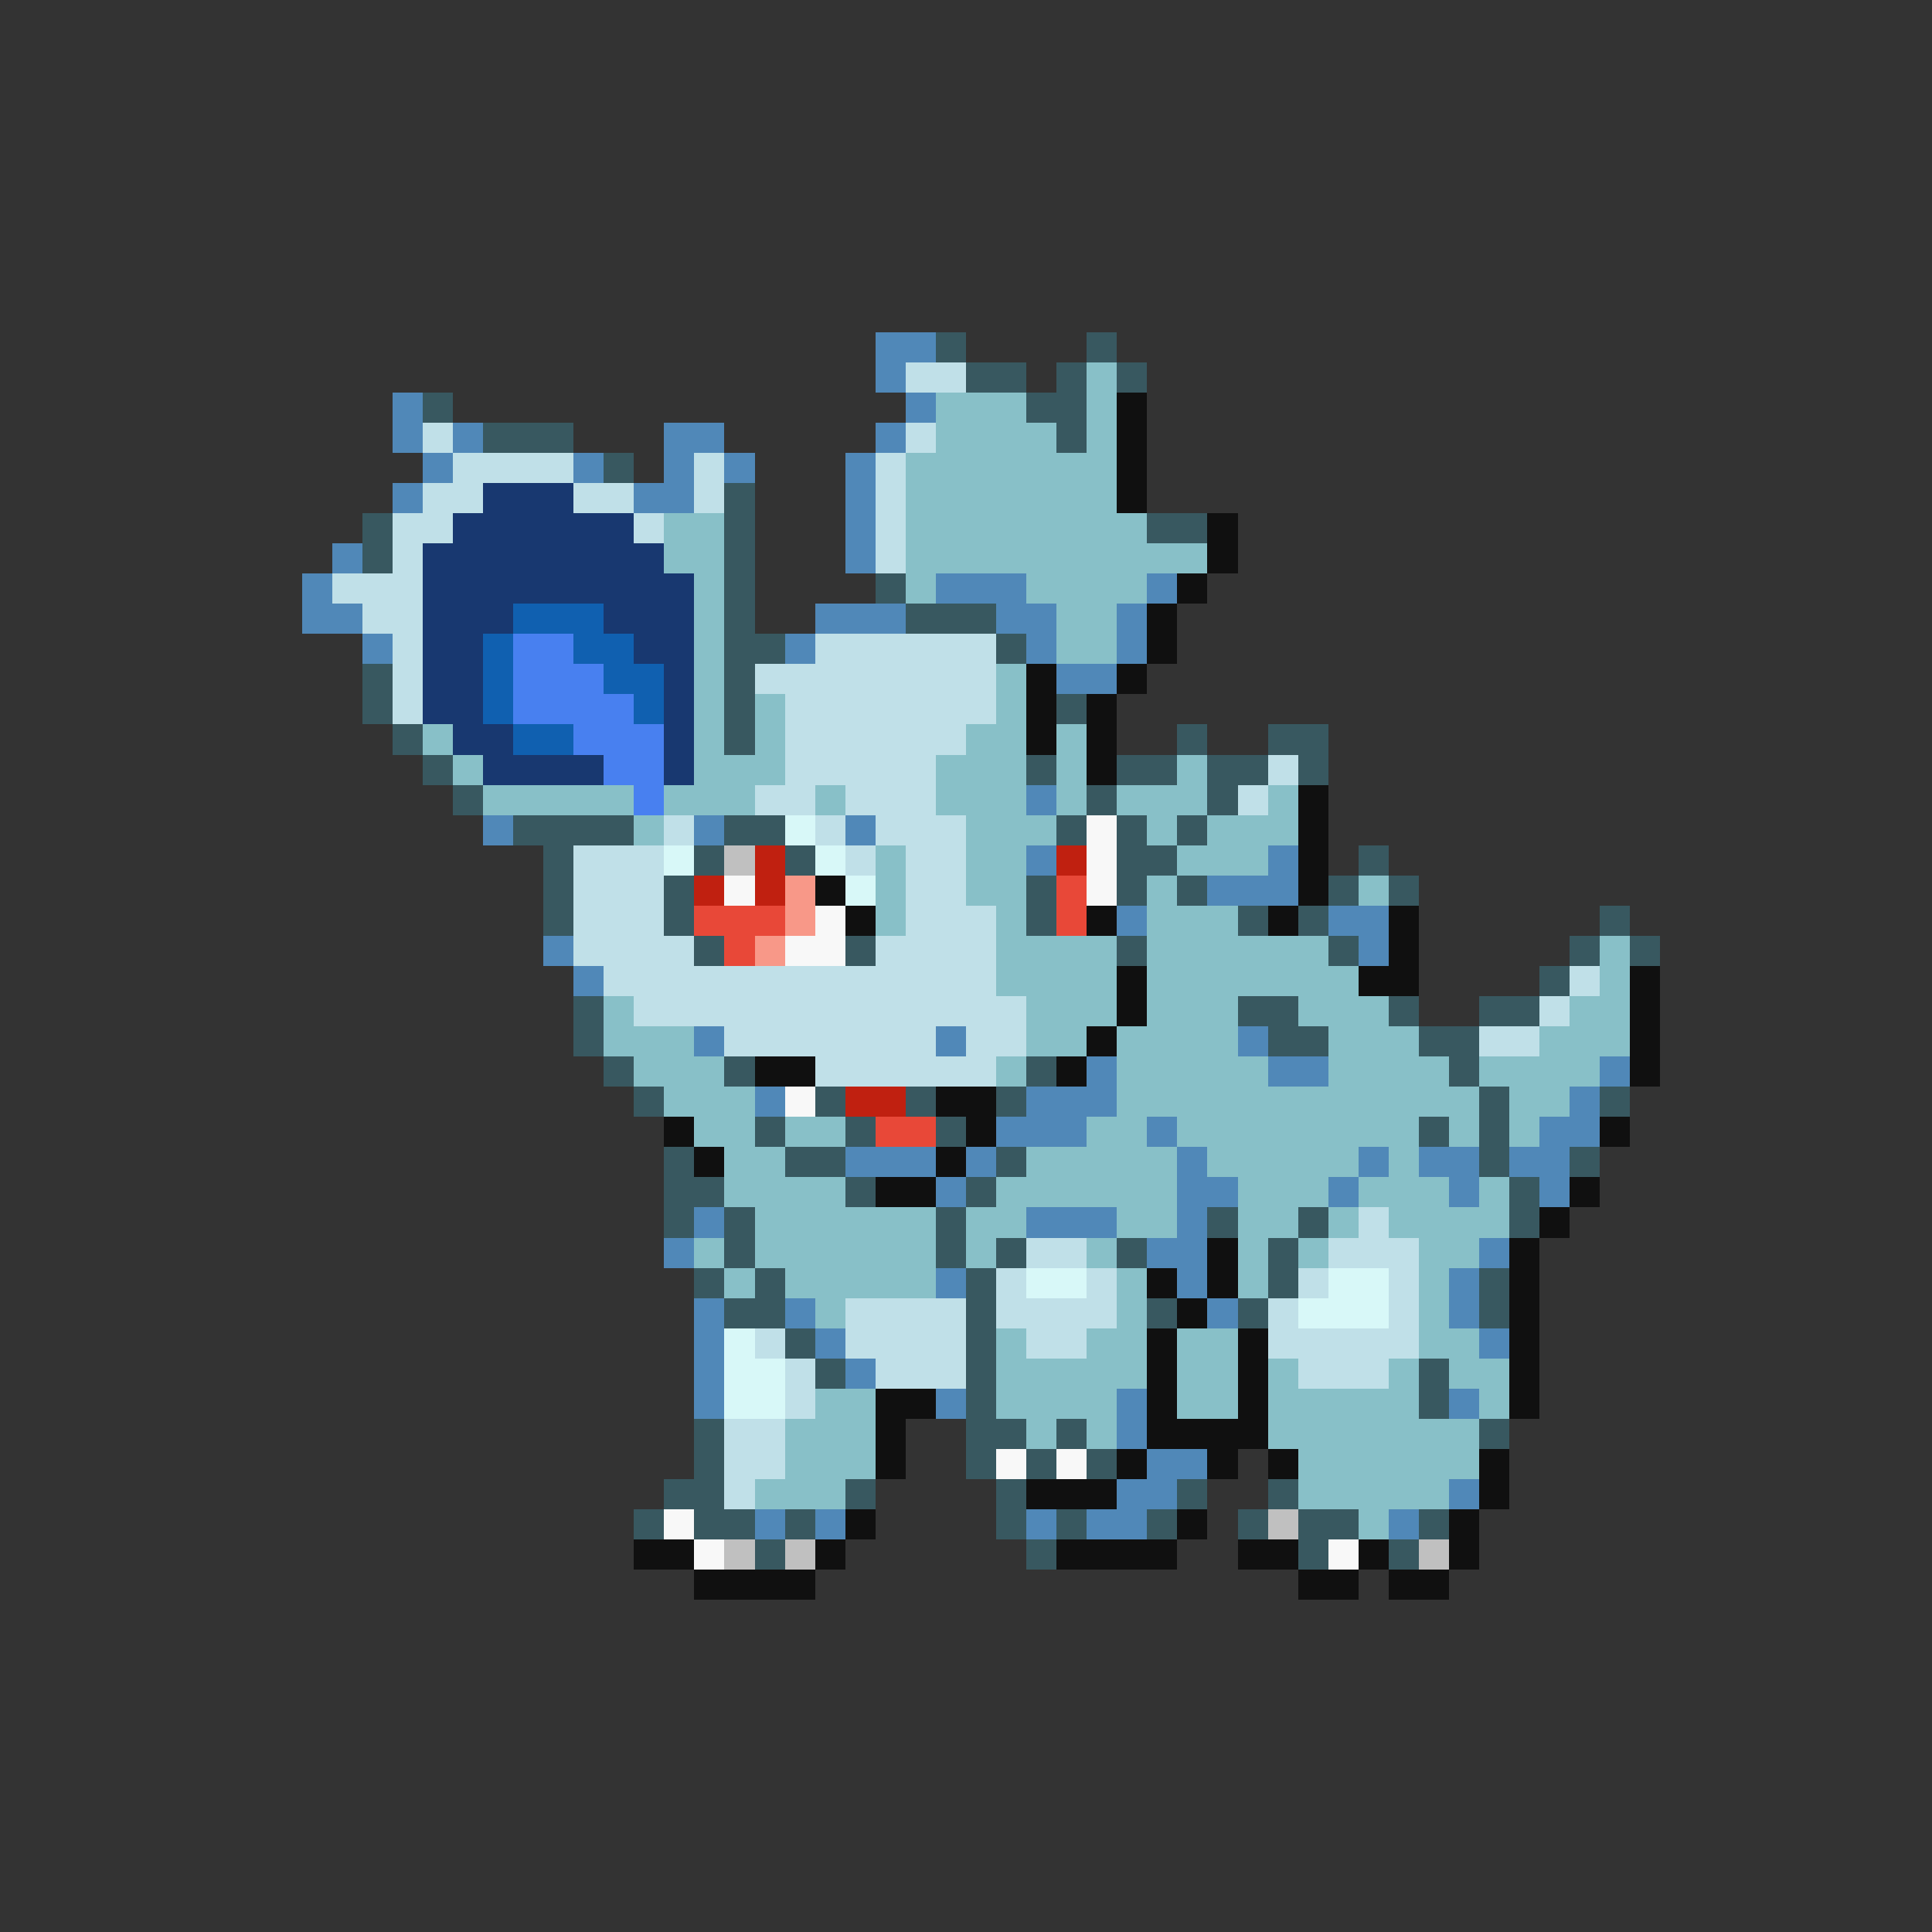 <svg xmlns="http://www.w3.org/2000/svg" viewBox="0 -0.5 64 64" shape-rendering="crispEdges">
<rect x="0" y="-0.5" width="64" height="64" fill="#333333" stroke="none"/>
<path stroke="#5088b8" d="M29 11h2M29 12h1M13 13h1M30 13h1M13 14h1M15 14h1M22 14h2M29 14h1M14 15h1M19 15h1M22 15h1M24 15h1M28 15h1M13 16h1M21 16h2M28 16h1M28 17h1M11 18h1M28 18h1M10 19h1M31 19h3M38 19h1M10 20h2M27 20h3M33 20h2M37 20h1M12 21h1M26 21h1M34 21h1M37 21h1M35 22h2M34 26h1M16 27h1M23 27h1M28 27h1M34 28h1M42 28h1M40 29h3M37 30h1M44 30h2M18 31h1M45 31h1M19 32h1M23 34h1M31 34h1M41 34h1M36 35h1M42 35h2M53 35h1M25 36h1M34 36h3M52 36h1M33 37h3M38 37h1M51 37h2M28 38h3M32 38h1M39 38h1M45 38h1M47 38h2M50 38h2M31 39h1M39 39h2M44 39h1M48 39h1M51 39h1M23 40h1M34 40h3M39 40h1M22 41h1M38 41h2M49 41h1M31 42h1M39 42h1M48 42h1M23 43h1M26 43h1M40 43h1M48 43h1M23 44h1M27 44h1M49 44h1M23 45h1M28 45h1M23 46h1M31 46h1M37 46h1M48 46h1M37 47h1M38 48h2M37 49h2M48 49h1M25 50h1M27 50h1M34 50h1M36 50h2M46 50h1" />
<path stroke="#385860" d="M31 11h1M36 11h1M32 12h2M35 12h1M37 12h1M14 13h1M34 13h2M16 14h3M35 14h1M20 15h1M24 16h1M12 17h1M24 17h1M38 17h2M12 18h1M24 18h1M24 19h1M29 19h1M24 20h1M30 20h3M24 21h2M33 21h1M12 22h1M24 22h1M12 23h1M24 23h1M35 23h1M13 24h1M24 24h1M39 24h1M42 24h2M14 25h1M34 25h1M37 25h2M40 25h2M43 25h1M15 26h1M36 26h1M40 26h1M17 27h4M24 27h2M35 27h1M37 27h1M39 27h1M18 28h1M23 28h1M26 28h1M37 28h2M45 28h1M18 29h1M22 29h1M34 29h1M37 29h1M39 29h1M44 29h1M46 29h1M18 30h1M22 30h1M34 30h1M41 30h1M43 30h1M53 30h1M23 31h1M28 31h1M37 31h1M44 31h1M52 31h1M54 31h1M51 32h1M19 33h1M41 33h2M46 33h1M49 33h2M19 34h1M42 34h2M47 34h2M20 35h1M24 35h1M34 35h1M48 35h1M21 36h1M27 36h1M30 36h1M33 36h1M49 36h1M53 36h1M25 37h1M28 37h1M31 37h1M47 37h1M49 37h1M22 38h1M26 38h2M33 38h1M49 38h1M52 38h1M22 39h2M28 39h1M32 39h1M50 39h1M22 40h1M24 40h1M31 40h1M40 40h1M43 40h1M50 40h1M24 41h1M31 41h1M33 41h1M37 41h1M42 41h1M23 42h1M25 42h1M32 42h1M42 42h1M49 42h1M24 43h2M32 43h1M38 43h1M41 43h1M49 43h1M26 44h1M32 44h1M27 45h1M32 45h1M47 45h1M32 46h1M47 46h1M23 47h1M32 47h2M35 47h1M49 47h1M23 48h1M32 48h1M34 48h1M36 48h1M22 49h2M28 49h1M33 49h1M39 49h1M42 49h1M21 50h1M23 50h2M26 50h1M33 50h1M35 50h1M38 50h1M41 50h1M43 50h2M47 50h1M25 51h1M34 51h1M43 51h1M46 51h1" />
<path stroke="#c0e0e8" d="M30 12h2M14 14h1M30 14h1M15 15h4M23 15h1M29 15h1M14 16h2M19 16h2M23 16h1M29 16h1M13 17h2M21 17h1M29 17h1M13 18h1M29 18h1M11 19h3M12 20h2M13 21h1M27 21h6M13 22h1M25 22h8M13 23h1M26 23h7M26 24h6M26 25h5M42 25h1M25 26h2M28 26h3M41 26h1M22 27h1M27 27h1M29 27h3M19 28h3M28 28h1M30 28h2M19 29h3M30 29h2M19 30h3M30 30h3M19 31h4M29 31h4M20 32h13M52 32h1M21 33h13M51 33h1M24 34h7M32 34h2M49 34h2M27 35h6M45 40h1M34 41h2M44 41h3M33 42h1M36 42h1M43 42h1M46 42h1M28 43h4M33 43h4M42 43h1M46 43h1M25 44h1M28 44h4M34 44h2M42 44h5M26 45h1M29 45h3M43 45h3M26 46h1M24 47h2M24 48h2M24 49h1" />
<path stroke="#88c0c8" d="M36 12h1M31 13h3M36 13h1M31 14h4M36 14h1M30 15h7M30 16h7M22 17h2M30 17h8M22 18h2M30 18h10M23 19h1M30 19h1M34 19h4M23 20h1M35 20h2M23 21h1M35 21h2M23 22h1M33 22h1M23 23h1M25 23h1M33 23h1M14 24h1M23 24h1M25 24h1M32 24h2M35 24h1M15 25h1M23 25h3M31 25h3M35 25h1M39 25h1M16 26h5M22 26h3M27 26h1M31 26h3M35 26h1M37 26h3M42 26h1M21 27h1M32 27h3M38 27h1M40 27h3M29 28h1M32 28h2M39 28h3M29 29h1M32 29h2M38 29h1M45 29h1M29 30h1M33 30h1M38 30h3M33 31h4M38 31h6M53 31h1M33 32h4M38 32h7M53 32h1M20 33h1M34 33h3M38 33h3M43 33h3M52 33h2M20 34h3M34 34h2M37 34h4M44 34h3M51 34h3M21 35h3M33 35h1M37 35h5M44 35h4M49 35h4M22 36h3M37 36h12M50 36h2M23 37h2M26 37h2M36 37h2M39 37h8M48 37h1M50 37h1M24 38h2M34 38h5M40 38h5M46 38h1M24 39h4M33 39h6M41 39h3M45 39h3M49 39h1M25 40h6M32 40h2M37 40h2M41 40h2M44 40h1M46 40h4M23 41h1M25 41h6M32 41h1M36 41h1M41 41h1M43 41h1M47 41h2M24 42h1M26 42h5M37 42h1M41 42h1M47 42h1M27 43h1M37 43h1M47 43h1M33 44h1M36 44h2M39 44h2M47 44h2M33 45h5M39 45h2M42 45h1M46 45h1M48 45h2M27 46h2M33 46h4M39 46h2M42 46h5M49 46h1M26 47h3M34 47h1M36 47h1M42 47h7M26 48h3M43 48h6M25 49h3M43 49h5M45 50h1" />
<path stroke="#101010" d="M37 13h1M37 14h1M37 15h1M37 16h1M40 17h1M40 18h1M39 19h1M38 20h1M38 21h1M34 22h1M37 22h1M34 23h1M36 23h1M34 24h1M36 24h1M36 25h1M43 26h1M43 27h1M43 28h1M27 29h1M43 29h1M28 30h1M36 30h1M42 30h1M46 30h1M46 31h1M37 32h1M45 32h2M54 32h1M37 33h1M54 33h1M36 34h1M54 34h1M25 35h2M35 35h1M54 35h1M31 36h2M22 37h1M32 37h1M53 37h1M23 38h1M31 38h1M29 39h2M52 39h1M51 40h1M40 41h1M50 41h1M38 42h1M40 42h1M50 42h1M39 43h1M50 43h1M38 44h1M41 44h1M50 44h1M38 45h1M41 45h1M50 45h1M29 46h2M38 46h1M41 46h1M50 46h1M29 47h1M38 47h4M29 48h1M37 48h1M40 48h1M42 48h1M49 48h1M34 49h3M49 49h1M28 50h1M39 50h1M48 50h1M21 51h2M27 51h1M35 51h4M41 51h2M45 51h1M48 51h1M23 52h4M43 52h2M46 52h2" />
<path stroke="#183870" d="M16 16h3M15 17h6M14 18h8M14 19h9M14 20h3M20 20h3M14 21h2M21 21h2M14 22h2M22 22h1M14 23h2M22 23h1M15 24h2M22 24h1M16 25h4M22 25h1" />
<path stroke="#1060b0" d="M17 20h3M16 21h1M19 21h2M16 22h1M20 22h2M16 23h1M21 23h1M17 24h2" />
<path stroke="#4880f0" d="M17 21h2M17 22h3M17 23h4M19 24h3M20 25h2M21 26h1" />
<path stroke="#d8f8f8" d="M26 27h1M22 28h1M27 28h1M28 29h1M34 42h2M44 42h2M43 43h3M24 44h1M24 45h2M24 46h2" />
<path stroke="#f8f8f8" d="M36 27h1M36 28h1M24 29h1M36 29h1M27 30h1M26 31h2M26 36h1M33 48h1M35 48h1M22 50h1M23 51h1M44 51h1" />
<path stroke="#c0c0c0" d="M24 28h1M42 50h1M24 51h1M26 51h1M47 51h1" />
<path stroke="#c02010" d="M25 28h1M35 28h1M23 29h1M25 29h1M28 36h2" />
<path stroke="#f89888" d="M26 29h1M26 30h1M25 31h1" />
<path stroke="#e84838" d="M35 29h1M23 30h3M35 30h1M24 31h1M29 37h2" />
</svg>